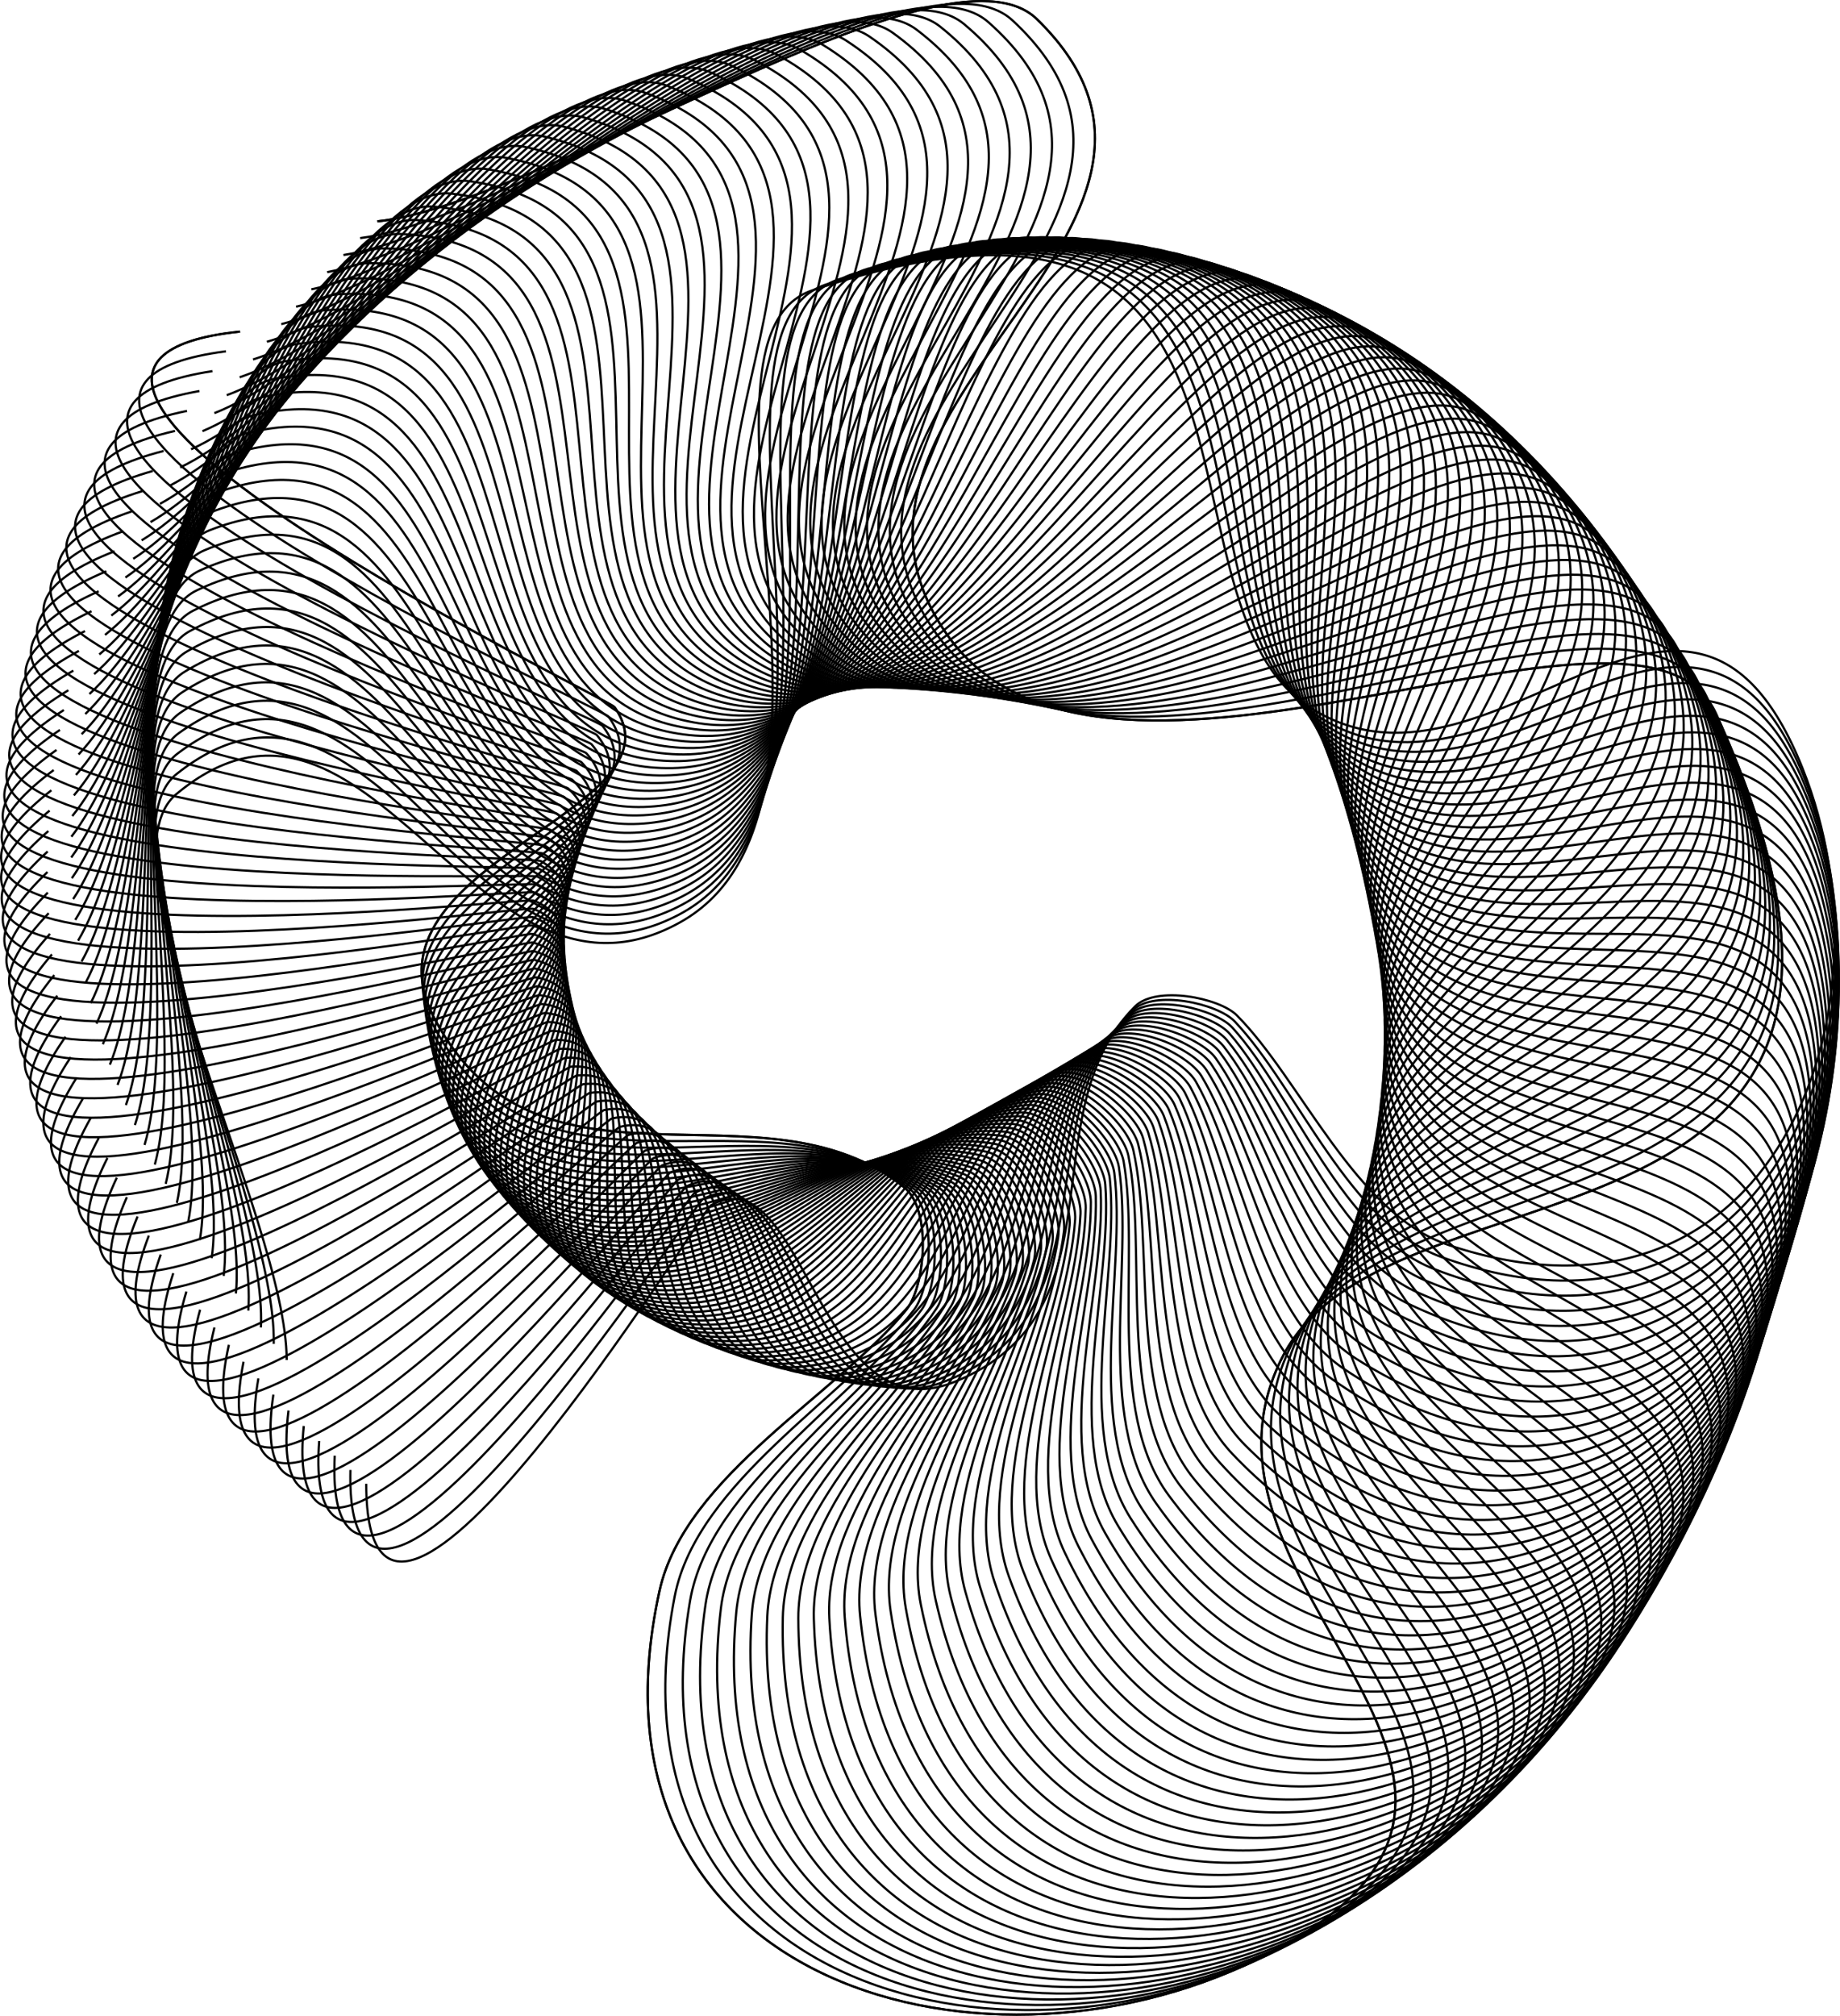 <svg version="1.1" xmlns="http://www.w3.org/2000/svg" xmlns:xlink="http://www.w3.org/1999/xlink" width="416.418" height="456.004" viewBox="258.792,35.006,416.418,456.004"><g fill="none" fill-rule="nonzero" stroke="#000000" stroke-width="0.5" stroke-linecap="butt" stroke-linejoin="miter" stroke-miterlimit="10" stroke-dasharray="" stroke-dashoffset="0" font-family="none" font-weight="none" font-size="none" text-anchor="none" style="mix-blend-mode: normal"><g><path d="M323.675,342.672c0,-31.825 -43.657,-112.453 -25,-128c43.743,-36.452 67.593,54.782 114,29c45.546,-25.303 -2.391,-132.203 30,-143c112.686,-37.562 74.679,69.12 112,94c41.245,27.497 86.11,-50.725 112,14c22.277,55.693 -7.122,132.293 -80,108c-21.168,-7.056 -33.47,-37.47 -48,-52c-3.957,-3.957 -18.229,-6.771 -23,-2c-24.352,24.352 -1.85,69.34 -41,85c-30.731,12.292 -33.959,-51.836 -55,-40c-1.874,1.054 -78,125.601 -78,63"/></g><g><path d="M320.738,339.024c0.78,-31.911 -41.019,-113.826 -21.931,-128.958c44.754,-35.479 66.433,56.586 113.597,31.872c46.289,-24.256 0.842,-132.619 33.585,-142.651c113.911,-34.902 73.187,71.136 109.999,96.998c40.682,28.581 87.586,-48.752 111.959,16.782c20.973,56.389 -10.383,132.475 -82.863,106.331c-21.052,-7.594 -32.642,-38.391 -46.855,-53.317c-3.871,-4.065 -18.112,-7.236 -23.013,-2.569c-25.014,23.821 -3.555,69.482 -43.194,84.225c-31.115,11.572 -32.78,-52.808 -54.168,-41.456c-1.904,1.011 -81.289,124.029 -79.754,61.259"/></g><g><path d="M317.842,335.297c1.564,-31.978 -38.34,-115.139 -18.83,-129.844c45.744,-34.478 65.226,58.367 113.123,34.742c47.008,-23.187 4.095,-132.956 37.172,-142.213c115.074,-32.205 71.642,73.122 107.919,99.956c40.092,29.656 89.017,-46.737 111.85,19.571c19.647,57.056 -13.658,132.579 -85.692,104.588c-20.923,-8.13 -31.789,-39.295 -45.675,-54.609c-3.782,-4.171 -17.984,-7.699 -23.012,-3.14c-25.666,23.272 -5.267,69.583 -45.374,83.394c-31.483,10.841 -31.574,-53.754 -53.299,-42.895c-1.934,0.967 -84.547,122.372 -81.471,59.47"/></g><g><path d="M314.988,331.492c2.352,-32.026 -35.622,-116.389 -15.699,-130.656c46.713,-33.45 63.971,60.123 112.577,37.608c47.704,-22.097 7.364,-133.215 40.757,-141.686c116.174,-29.472 70.043,75.075 105.761,102.871c39.473,30.718 90.403,-44.682 111.673,22.365c18.302,57.691 -16.943,132.602 -88.487,102.77c-20.78,-8.665 -30.912,-40.18 -44.46,-55.876c-3.69,-4.275 -17.844,-8.161 -22.997,-3.712c-26.305,22.706 -6.986,69.641 -47.54,82.507c-31.833,10.099 -30.342,-54.673 -52.391,-44.317c-1.963,0.922 -87.775,120.63 -83.148,57.634"/></g><g><path d="M312.177,327.611c3.143,-32.055 -32.866,-117.577 -12.539,-131.394c47.659,-32.395 62.671,61.853 111.96,40.468c48.374,-20.988 10.648,-133.394 44.339,-141.07c117.21,-26.705 68.393,76.994 103.526,105.74c38.827,31.768 91.742,-42.587 111.426,25.162c16.938,58.295 -20.239,132.545 -91.244,100.879c-20.624,-9.197 -30.011,-41.046 -43.211,-57.116c-3.595,-4.377 -17.692,-8.62 -22.969,-4.286c-26.933,22.123 -8.712,69.658 -49.691,81.565c-32.167,9.346 -29.085,-55.564 -51.447,-45.721c-1.991,0.876 -90.968,118.805 -84.785,55.752"/></g><g><path d="M309.411,323.655c3.937,-32.065 -30.074,-118.7 -9.353,-132.056c48.581,-31.315 61.324,63.556 111.27,43.321c49.019,-19.859 13.946,-133.494 47.916,-140.365c118.181,-23.904 66.691,78.878 101.214,108.563c38.154,32.806 93.033,-40.454 111.111,27.961c15.555,58.868 -23.541,132.407 -93.962,98.916c-20.454,-9.728 -29.086,-41.892 -41.928,-58.329c-3.498,-4.477 -17.529,-9.077 -22.926,-4.86c-27.548,21.523 -10.442,69.633 -51.824,80.567c-32.483,8.583 -27.802,-56.427 -50.465,-47.105c-2.018,0.83 -94.125,116.897 -86.38,53.825"/></g><g><path d="M306.692,319.627c4.733,-32.055 -27.246,-119.757 -6.143,-132.642c49.48,-30.209 59.932,65.23 110.509,46.165c49.638,-18.712 17.255,-133.512 51.485,-139.57c119.086,-21.073 64.938,80.725 98.827,111.336c37.453,33.829 94.276,-38.283 110.726,30.759c14.155,59.408 -26.85,132.188 -96.64,96.88c-20.271,-10.255 -28.138,-42.718 -40.612,-59.514c-3.397,-4.575 -17.354,-9.531 -22.868,-5.435c-28.15,20.906 -12.177,69.565 -53.938,79.515c-32.781,7.81 -26.494,-57.26 -49.447,-48.469c-2.044,0.783 -97.244,114.906 -87.933,51.853"/></g><g><path d="M304.019,315.527c5.532,-32.026 -24.385,-120.748 -2.909,-133.15c50.354,-29.078 58.496,66.875 109.676,48.997c50.231,-17.546 20.573,-133.45 55.044,-138.685c119.924,-18.212 63.135,82.535 96.366,114.059c36.725,34.838 95.468,-36.076 110.271,33.555c12.737,59.915 -30.161,131.887 -99.275,94.774c-20.074,-10.78 -27.167,-43.523 -39.263,-60.67c-3.294,-4.67 -17.167,-9.982 -22.797,-6.01c-28.738,20.272 -13.914,69.455 -56.032,78.408c-33.061,7.028 -25.162,-58.064 -48.393,-49.811c-2.069,0.735 -100.322,112.833 -89.441,49.839"/></g><g><path d="M301.396,311.359c6.332,-31.976 -21.492,-121.672 0.346,-133.581c51.202,-27.923 57.015,68.489 108.772,51.817c50.796,-16.362 23.899,-133.306 58.592,-137.71c120.694,-15.322 61.283,84.305 93.831,116.728c35.97,35.832 96.61,-33.834 109.746,36.348c11.303,60.389 -33.475,131.504 -101.866,92.597c-19.864,-11.301 -26.174,-44.306 -37.883,-61.796c-3.189,-4.764 -16.969,-10.43 -22.711,-6.585c-29.312,19.623 -15.654,69.301 -58.105,77.247c-33.322,6.237 -23.807,-58.838 -47.303,-51.132c-2.092,0.686 -103.358,110.679 -90.904,47.781"/></g><g><path d="M298.821,307.123c7.132,-31.908 -18.568,-122.527 3.621,-133.933c52.025,-26.743 55.491,70.071 107.796,54.623c51.334,-15.162 27.23,-133.081 62.124,-136.647c121.395,-12.406 59.382,86.034 91.224,119.343c35.189,36.811 97.7,-31.558 109.152,39.136c9.854,60.829 -36.788,131.039 -104.41,90.351c-19.641,-11.818 -25.159,-45.067 -36.471,-62.891c-3.081,-4.855 -16.759,-10.874 -22.611,-7.16c-29.872,18.958 -17.395,69.105 -60.155,76.031c-33.565,5.437 -22.43,-59.58 -46.178,-52.429c-2.115,0.637 -106.349,108.445 -92.32,45.683"/></g><g><path d="M296.298,302.823c7.933,-31.819 -15.616,-123.313 6.913,-134.206c52.821,-25.541 53.923,71.62 106.748,57.412c51.845,-13.945 30.565,-132.773 65.641,-135.493c122.027,-9.464 57.434,87.722 88.546,121.9c34.382,37.772 98.738,-29.249 108.488,41.916c8.39,61.235 -40.098,130.491 -106.906,88.036c-19.404,-12.331 -24.123,-45.806 -35.028,-63.955c-2.97,-4.943 -16.538,-11.314 -22.497,-7.733c-30.418,18.277 -19.135,68.865 -62.18,74.763c-33.789,4.629 -21.03,-60.291 -45.018,-53.702c-2.136,0.587 -109.294,106.132 -93.689,43.544"/></g><g><path d="M293.83,298.45c8.735,-31.711 -12.636,-124.029 10.22,-134.399c53.589,-24.315 52.314,73.135 105.63,60.183c52.326,-12.712 33.901,-132.382 69.138,-134.251c122.589,-6.5 55.44,89.366 85.797,124.399c33.55,38.717 99.721,-26.909 107.754,44.688c6.912,61.606 -43.404,129.861 -109.352,85.654c-19.155,-12.84 -23.065,-46.52 -33.555,-64.986c-2.857,-5.029 -16.305,-11.749 -22.368,-8.305c-30.948,17.581 -20.874,68.582 -64.181,73.441c-33.993,3.814 -19.61,-60.969 -43.823,-54.951c-2.156,0.536 -112.19,103.74 -95.009,41.365"/></g><g><path d="M291.504,294.01c9.535,-31.582 -9.631,-124.673 13.541,-134.512c54.33,-23.068 50.663,74.615 104.44,62.934c52.779,-11.464 37.237,-131.909 72.615,-132.919c123.079,-3.513 53.4,90.966 82.981,126.838c32.691,39.644 100.65,-24.538 106.949,47.449c5.421,61.942 -46.704,129.148 -111.747,83.206c-18.892,-13.344 -21.988,-47.211 -32.053,-65.984c-2.742,-5.113 -16.061,-12.181 -22.225,-8.876c-31.462,16.87 -22.611,68.256 -66.154,72.066c-34.179,2.991 -18.168,-61.614 -42.595,-56.173c-2.175,0.484 -115.035,101.271 -96.279,39.149"/></g><g><path d="M289.322,289.522c10.335,-31.434 -6.602,-125.246 16.874,-134.543c55.042,-21.799 48.971,76.058 103.18,65.663c53.203,-10.201 40.57,-131.353 76.068,-131.498c123.497,-0.506 51.315,92.52 80.097,129.214c31.808,40.552 101.523,-22.137 106.076,50.198c3.917,62.242 -49.995,128.352 -114.087,80.692c-18.616,-13.843 -20.89,-47.878 -30.523,-66.948c-2.624,-5.194 -15.806,-12.607 -22.068,-9.444c-31.96,16.144 -24.345,67.886 -68.098,70.64c-34.344,2.162 -16.708,-62.226 -41.334,-57.368c-2.193,0.432 -117.828,98.726 -97.499,36.895"/></g><g><path d="M287.286,284.999c11.133,-31.265 -3.55,-125.746 20.217,-134.493c55.725,-20.509 47.24,77.463 101.849,68.369c53.596,-8.925 43.898,-130.713 79.496,-129.989c123.843,2.519 49.186,94.028 77.146,131.526c30.9,41.441 102.339,-19.709 105.132,52.933c2.403,62.506 -53.275,127.473 -116.373,78.114c-18.327,-14.337 -19.773,-48.519 -28.965,-67.876c-2.503,-5.272 -15.54,-13.029 -21.896,-10.011c-32.442,15.405 -26.074,67.473 -70.013,69.162c-34.49,1.326 -15.228,-62.803 -40.04,-58.536c-2.209,0.38 -120.565,96.105 -98.666,34.606"/></g><g><path d="M285.396,280.441c11.929,-31.077 -0.478,-126.173 23.567,-134.361c56.378,-19.199 45.469,78.83 100.449,71.05c53.96,-7.636 47.22,-129.991 82.896,-128.392c124.116,5.56 47.015,95.487 74.132,133.771c29.968,42.31 103.099,-17.255 104.119,55.653c0.878,62.734 -56.543,126.512 -118.601,75.473c-18.025,-14.824 -18.638,-49.134 -27.38,-68.769c-2.381,-5.348 -15.262,-13.445 -21.709,-10.574c-32.907,14.651 -27.798,67.016 -71.897,67.633c-34.616,0.484 -13.73,-63.346 -38.713,-59.675c-2.225,0.327 -123.246,93.41 -99.781,32.281"/></g><g><path d="M283.654,275.852c12.723,-30.869 2.612,-126.525 26.923,-134.146c57,-17.869 43.66,80.157 98.979,73.703c54.293,-6.334 50.533,-129.184 86.267,-126.708c124.315,8.617 44.802,96.897 71.054,135.949c29.012,43.159 103.8,-14.775 103.036,58.354c-0.657,62.925 -59.796,125.468 -120.771,72.771c-17.71,-15.306 -17.484,-49.724 -25.768,-69.626c-2.256,-5.421 -14.974,-13.855 -21.509,-11.135c-33.355,13.884 -29.515,66.516 -73.749,66.054c-34.721,-0.363 -12.215,-63.853 -37.355,-60.785c-2.239,0.273 -125.868,90.642 -100.841,29.923"/></g><g><path d="M282.064,271.232c13.514,-30.64 5.72,-126.803 30.283,-133.849c57.592,-16.52 41.814,81.443 97.44,76.328c54.594,-5.021 53.835,-128.295 89.605,-124.936c124.44,11.686 42.548,98.256 67.914,138.058c28.033,43.986 104.442,-12.271 101.884,61.037c-2.201,63.078 -63.032,124.342 -122.881,70.008c-17.383,-15.781 -16.313,-50.286 -24.132,-70.446c-2.13,-5.491 -14.675,-14.259 -21.294,-11.692c-33.786,13.105 -31.225,65.972 -75.566,64.425c-34.806,-1.215 -10.683,-64.325 -35.967,-61.865c-2.251,0.219 -128.429,87.802 -101.847,27.533"/></g><g><path d="M280.626,266.584c14.301,-30.392 8.843,-127.005 33.645,-133.468c58.153,-15.154 39.931,82.688 95.833,78.922c54.865,-3.697 57.125,-127.322 92.908,-123.077c124.489,14.767 40.255,99.564 64.714,140.095c27.031,44.792 105.025,-9.745 100.664,63.698c-3.753,63.195 -66.249,123.133 -124.928,67.186c-17.043,-16.25 -15.124,-50.822 -22.471,-71.227c-2.001,-5.558 -14.365,-14.657 -21.065,-12.245c-34.198,12.312 -32.926,65.385 -77.349,62.747c-34.87,-2.071 -9.136,-64.761 -34.548,-62.913c-2.263,0.164 -130.927,84.892 -102.797,25.111"/></g><g><path d="M279.345,261.909c15.085,-30.123 11.979,-127.131 37.007,-133.004c58.681,-13.77 38.012,83.89 94.158,81.483c55.104,-2.362 60.399,-126.266 96.175,-121.133c124.463,17.858 37.924,100.82 61.456,142.059c26.006,45.575 105.548,-7.197 99.375,66.337c-5.312,63.274 -69.446,121.842 -126.912,64.306c-16.691,-16.712 -13.92,-51.33 -20.786,-71.97c-1.87,-5.622 -14.045,-15.049 -20.822,-12.795c-34.592,11.507 -34.617,64.755 -79.096,61.021c-34.914,-2.931 -7.573,-65.159 -33.099,-63.93c-2.273,0.109 -133.361,81.913 -103.69,22.66"/></g><g><path d="M278.222,257.218c15.864,-29.835 15.127,-127.181 40.366,-132.457c59.177,-12.369 36.059,85.048 92.415,84.011c55.31,-1.018 63.656,-125.127 99.403,-119.103c124.362,20.956 35.556,102.021 58.141,143.949c24.96,46.336 106.009,-4.63 98.017,68.952c-6.877,63.314 -72.619,120.469 -128.83,61.369c-16.327,-17.166 -12.7,-51.81 -19.078,-72.674c-1.737,-5.683 -13.714,-15.434 -20.565,-13.339c-34.967,10.691 -36.298,64.081 -80.805,59.248c-34.936,-3.794 -5.997,-65.521 -31.622,-64.914c-2.282,0.054 -135.729,78.866 -104.525,20.18"/></g><g><path d="M277.259,252.518c16.638,-29.527 18.284,-127.154 43.721,-131.825c59.64,-10.952 34.072,86.161 90.606,86.502c55.485,0.334 66.894,-123.905 102.59,-116.989c124.184,24.06 33.152,103.168 54.77,145.762c23.891,47.072 106.409,-2.045 96.592,71.54c-8.447,63.317 -75.767,119.015 -130.682,58.378c-15.95,-17.612 -11.464,-52.261 -17.349,-73.338c-1.603,-5.741 -13.373,-15.812 -20.293,-13.879c-35.324,9.863 -37.966,63.365 -82.475,57.427c-34.937,-4.661 -4.407,-65.845 -30.117,-65.864c-2.289,-0.002 -138.028,75.753 -105.302,17.673"/></g><g><path d="M276.459,247.813c17.406,-29.199 21.45,-127.049 47.069,-131.11c60.069,-9.52 32.053,87.229 88.731,88.956c55.626,1.695 70.111,-122.6 105.734,-114.791c123.93,27.169 30.713,104.259 51.346,147.498c22.802,47.785 106.746,0.557 95.1,74.1c-10.021,63.281 -78.888,117.48 -132.466,55.333c-15.562,-18.051 -10.214,-52.683 -15.599,-73.961c-1.466,-5.795 -13.022,-16.182 -20.008,-14.414c-35.661,9.024 -39.621,62.606 -84.105,55.561c-34.918,-5.53 -2.806,-66.131 -28.584,-66.78c-2.295,-0.058 -140.257,72.575 -106.019,15.141"/></g><g><path d="M275.823,243.105c18.169,-28.851 24.621,-126.867 50.409,-130.31c60.465,-8.074 30.002,88.25 86.791,91.371c55.735,3.063 73.305,-121.213 108.833,-112.51c123.599,30.279 28.241,105.294 47.87,149.155c21.693,48.473 107.021,3.174 93.541,76.631c-11.599,63.206 -81.98,115.864 -134.179,52.236c-15.161,-18.481 -8.951,-53.075 -13.828,-74.543c-1.328,-5.847 -12.66,-16.545 -19.709,-14.943c-35.978,8.174 -41.263,61.804 -85.694,53.65c-34.876,-6.4 -1.193,-66.378 -27.025,-67.661c-2.3,-0.114 -142.414,69.334 -106.676,12.584"/></g><g><path d="M275.352,238.397c18.925,-28.484 27.796,-126.606 53.739,-129.427c60.826,-6.614 27.92,89.224 84.786,93.744c55.81,4.437 76.473,-119.744 111.884,-110.147c123.191,33.39 25.737,106.27 44.344,150.73c20.564,49.135 107.232,5.806 91.916,79.13c-13.179,63.093 -85.041,114.168 -135.822,49.089c-14.749,-18.902 -7.675,-53.438 -12.039,-75.083c-1.189,-5.895 -12.289,-16.9 -19.396,-15.467c-36.276,7.314 -42.889,60.96 -87.24,51.695c-34.814,-7.272 0.431,-66.587 -25.44,-68.506c-2.304,-0.171 -144.498,66.032 -107.273,10.003"/></g><g><path d="M275.048,233.691c19.674,-28.097 30.974,-126.267 57.056,-128.46c61.152,-5.141 25.809,90.149 82.718,96.075c55.852,5.817 79.614,-118.194 114.885,-107.702c122.705,36.499 23.203,107.188 40.771,152.224c19.415,49.772 107.379,8.449 90.225,81.596c-14.761,62.94 -88.068,112.392 -137.392,45.894c-14.326,-19.315 -6.386,-53.77 -10.232,-75.581c-1.047,-5.94 -11.908,-17.247 -19.069,-15.984c-36.553,6.445 -44.498,60.073 -88.742,49.697c-34.73,-8.145 2.063,-66.756 -23.83,-69.314c-2.306,-0.228 -146.506,62.669 -107.808,7.402"/></g><g><path d="M274.913,228.989c20.415,-27.691 34.152,-125.849 60.358,-127.408c61.443,-3.656 23.67,91.025 80.587,98.362c55.861,7.201 82.726,-116.562 117.835,-105.178c122.142,39.604 20.639,108.046 37.15,153.634c18.248,50.382 107.462,11.103 88.469,84.027c-16.343,62.748 -91.06,110.537 -138.887,42.651c-13.891,-19.718 -5.085,-54.072 -8.407,-76.036c-0.905,-5.982 -11.518,-17.585 -18.729,-16.494c-36.81,5.567 -46.091,59.145 -90.2,47.657c-34.624,-9.018 3.705,-66.886 -22.195,-70.085c-2.306,-0.285 -148.438,59.248 -108.28,4.78"/></g><g><path d="M274.948,224.294c21.149,-27.265 37.328,-125.352 63.643,-126.273c61.699,-2.161 21.503,91.85 78.394,100.602c55.835,8.589 85.806,-114.849 120.73,-102.574c121.502,42.704 18.047,108.843 33.486,154.96c17.063,50.965 107.481,13.767 86.649,86.422c-17.925,62.517 -94.015,108.604 -140.307,39.362c-13.446,-20.112 -3.774,-54.343 -6.566,-76.447c-0.761,-6.02 -11.118,-17.915 -18.375,-16.998c-37.046,4.68 -47.664,58.175 -91.611,45.575c-34.496,-9.891 5.354,-66.975 -20.538,-70.818c-2.305,-0.342 -150.29,55.77 -108.69,2.139"/></g><g><path d="M275.155,219.612c21.874,-26.821 40.501,-124.776 66.909,-125.055c61.918,-0.654 19.31,92.625 76.141,102.795c55.775,9.981 88.852,-113.057 123.57,-99.893c120.783,45.797 15.428,109.579 29.779,156.199c15.86,51.521 107.433,16.438 84.765,88.779c-19.505,62.247 -96.93,106.594 -141.651,36.03c-12.989,-20.495 -2.453,-54.582 -4.711,-76.814c-0.615,-6.055 -10.709,-18.235 -18.009,-17.494c-37.26,3.785 -49.219,57.164 -92.975,43.453c-34.347,-10.763 7.01,-67.025 -18.858,-71.513c-2.303,-0.4 -152.063,52.238 -109.036,-0.518"/></g><g><path d="M275.51,214.949c22.591,-26.357 43.668,-124.12 70.154,-123.753c62.102,0.861 17.093,93.349 73.827,104.938c55.681,11.374 91.862,-111.185 126.352,-97.135c119.987,48.88 12.784,110.253 26.032,157.35c14.64,52.049 107.321,19.115 82.818,91.096c-21.083,61.937 -99.804,104.506 -142.916,32.657c-12.522,-20.869 -1.122,-54.79 -2.841,-77.137c-0.468,-6.087 -10.291,-18.547 -17.628,-17.983c-37.454,2.882 -50.752,56.113 -94.291,41.292c-34.176,-11.634 8.671,-67.034 -17.156,-72.168c-2.3,-0.457 -153.754,48.653 -109.318,-3.192"/></g><g><path d="M275.981,210.307c23.298,-25.875 46.827,-123.385 73.376,-122.368c62.248,2.385 14.851,94.02 71.455,107.031c55.553,12.77 94.835,-109.234 129.073,-94.301c119.113,51.953 10.117,110.864 22.246,158.413c13.404,52.548 107.142,21.796 80.81,93.372c-22.658,61.587 -102.635,102.343 -144.103,29.242c-12.044,-21.232 0.218,-54.965 -0.959,-77.415c-0.32,-6.115 -9.864,-18.849 -17.235,-18.463c-37.625,1.972 -52.265,55.02 -95.558,39.093c-33.983,-12.502 10.337,-67.003 -15.434,-72.783c-2.295,-0.515 -155.361,45.016 -109.535,-5.879"/></g><g><path d="M276.568,205.689c23.995,-25.374 49.977,-122.571 76.573,-120.9c62.358,3.917 12.588,94.638 69.025,109.071c55.39,14.166 97.768,-107.205 131.733,-91.392c118.162,55.012 7.428,111.412 18.424,159.386c12.153,53.019 106.897,24.481 78.74,95.604c-24.228,61.199 -105.42,100.104 -145.208,25.79c-11.557,-21.585 1.566,-55.108 0.936,-77.648c-0.171,-6.139 -9.429,-19.142 -16.829,-18.935c-37.775,1.055 -53.754,53.888 -96.774,36.857c-33.769,-13.369 12.007,-66.93 -13.692,-73.358c-2.288,-0.572 -156.884,41.331 -109.686,-8.579"/></g><g><path d="M277.272,201.098c24.681,-24.854 53.116,-121.677 79.743,-119.35c62.43,5.456 10.302,95.202 66.539,111.057c55.193,15.561 100.659,-105.099 134.328,-88.411c117.133,58.056 4.717,111.895 14.568,160.268c10.886,53.46 106.586,27.167 76.61,97.792c-25.794,60.77 -108.158,97.791 -146.233,22.301c-11.059,-21.926 2.92,-55.219 2.841,-77.835c-0.021,-6.16 -8.985,-19.425 -16.411,-19.399c-37.903,0.132 -55.22,52.716 -97.938,34.585c-33.532,-14.233 13.68,-66.817 -11.932,-73.892c-2.28,-0.63 -158.321,37.598 -109.772,-11.291"/></g><g><path d="M278.093,196.536c25.357,-24.316 56.241,-120.704 82.883,-117.718c62.465,7 7.997,95.711 63.997,112.988c54.96,16.956 103.506,-102.916 136.857,-85.358c116.026,61.083 1.988,112.312 10.68,161.058c9.605,53.871 106.208,29.852 74.42,99.933c-27.352,60.302 -110.846,95.405 -147.174,18.778c-10.551,-22.256 4.281,-55.296 4.756,-77.975c0.129,-6.177 -8.533,-19.697 -15.98,-19.853c-38.009,-0.796 -56.661,51.506 -99.05,32.278c-33.274,-15.093 15.354,-66.662 -10.153,-74.384c-2.271,-0.688 -159.669,33.82 -109.792,-14.011"/></g><g><path d="M279.033,192.006c26.021,-23.761 59.351,-119.652 85.992,-116.005c62.462,8.55 5.673,96.166 61.401,114.861c54.693,18.348 106.308,-100.657 139.319,-82.235c114.843,64.092 -0.759,112.664 6.762,161.755c8.311,54.252 105.764,32.535 72.172,102.027c-28.904,59.795 -113.484,92.946 -148.032,15.222c-10.035,-22.575 5.648,-55.341 6.68,-78.069c0.281,-6.19 -8.074,-19.96 -15.536,-20.299c-38.092,-1.73 -58.076,50.256 -100.109,29.938c-32.994,-15.949 17.029,-66.466 -8.358,-74.833c-2.26,-0.745 -160.929,29.998 -109.745,-16.739"/></g><g><path d="M280.091,187.511c26.674,-23.187 62.443,-118.521 89.066,-114.211c62.422,10.104 3.332,96.564 58.752,116.676c54.391,19.738 109.062,-98.324 141.71,-79.043c113.582,67.079 -3.522,112.95 2.816,162.357c7.004,54.602 105.252,35.215 69.867,104.071c-30.447,59.248 -116.068,90.416 -148.804,11.636c-9.508,-22.882 7.019,-55.352 8.611,-78.116c0.434,-6.2 -7.606,-20.212 -15.081,-20.734c-38.152,-2.668 -59.464,48.969 -101.113,27.566c-32.692,-16.801 18.704,-66.228 -6.546,-75.24c-2.248,-0.802 -162.099,26.136 -109.631,-19.474"/></g><g><path d="M281.268,183.054c27.314,-22.596 65.516,-117.31 92.106,-112.337c62.343,11.661 0.975,96.907 56.051,118.431c54.055,21.124 111.766,-95.917 144.03,-75.783c112.245,70.044 -6.299,113.169 -1.155,162.865c5.685,54.921 104.673,37.889 67.505,106.064c-31.982,58.662 -118.597,87.816 -149.491,8.021c-8.973,-23.177 8.395,-55.329 10.549,-78.116c0.587,-6.206 -7.132,-20.453 -14.614,-21.16c-38.19,-3.61 -60.825,47.644 -102.061,25.162c-32.369,-17.647 20.377,-65.949 -4.72,-75.604c-2.235,-0.86 -163.177,22.234 -109.45,-22.213"/></g><g><path d="M282.565,178.636c27.942,-21.988 68.568,-116.022 95.107,-110.383c62.225,13.22 -1.397,97.192 53.301,120.124c53.683,22.506 114.418,-93.437 146.276,-72.459c110.832,72.983 -9.089,113.32 -5.149,163.276c4.355,55.209 104.027,40.557 65.088,108.005c-33.505,58.036 -121.069,85.147 -150.092,4.379c-8.43,-23.459 9.773,-55.273 12.491,-78.069c0.74,-6.209 -6.65,-20.683 -14.135,-21.575c-38.205,-4.556 -62.157,46.282 -102.954,22.729c-32.024,-18.488 22.048,-65.627 -2.88,-75.924c-2.22,-0.917 -164.163,18.295 -109.201,-24.955"/></g><g><path d="M283.981,174.262c28.556,-21.363 71.596,-114.655 98.069,-108.351c62.069,14.781 -3.783,97.421 50.501,121.755c53.276,23.882 117.017,-90.886 148.447,-69.07c109.343,75.896 -11.891,113.403 -9.164,163.591c3.013,55.464 103.314,43.215 62.617,109.891c-35.018,57.372 -123.483,82.41 -150.604,0.713c-7.878,-23.729 11.154,-55.183 14.438,-77.973c0.894,-6.207 -6.161,-20.901 -13.644,-21.98c-38.196,-5.504 -63.459,44.884 -103.789,20.268c-31.657,-19.323 23.716,-65.264 -1.028,-76.199c-2.203,-0.974 -165.055,14.322 -108.885,-27.699"/></g><g><path d="M285.517,169.933c29.157,-20.72 74.599,-113.21 100.989,-106.24c61.875,16.342 -6.18,97.591 47.654,123.321c52.835,25.252 119.56,-88.263 150.54,-65.618c107.778,78.781 -14.702,113.418 -13.198,163.808c1.662,55.688 102.534,45.864 60.094,111.723c-36.519,56.669 -125.836,79.607 -151.029,-2.976c-7.317,-23.986 12.536,-55.058 16.388,-77.83c1.049,-6.202 -5.665,-21.109 -13.142,-22.373c-38.165,-6.455 -64.73,43.45 -104.566,17.779c-31.269,-20.151 25.38,-64.859 0.837,-76.43c-2.185,-1.03 -165.851,10.316 -108.5,-30.442"/></g><g><path d="M287.174,165.653c29.743,-20.062 77.575,-111.688 103.865,-104.052c61.641,17.902 -8.589,97.703 44.76,124.822c52.359,26.615 122.046,-85.572 152.555,-62.107c106.139,81.635 -17.521,113.364 -17.248,163.927c0.302,55.879 101.687,48.5 57.518,113.497c-38.006,55.927 -128.126,76.738 -151.363,-6.685c-6.749,-24.23 13.92,-54.9 18.34,-77.639c1.204,-6.193 -5.163,-21.305 -12.629,-22.756c-38.109,-7.408 -65.97,41.981 -105.284,15.265c-30.86,-20.971 27.038,-64.413 2.712,-76.616c-2.166,-1.087 -166.552,6.279 -108.047,-33.183"/></g><g><path d="M288.951,161.423c30.315,-19.387 80.522,-110.088 106.696,-101.788c61.369,19.461 -11.006,97.757 41.822,126.256c51.848,27.97 124.472,-82.812 154.489,-58.536c104.425,84.456 -20.346,113.241 -21.311,163.947c-1.066,56.038 100.774,51.123 54.892,115.213c-39.479,55.147 -130.353,73.805 -151.608,-10.412c-6.174,-24.461 15.303,-54.707 20.292,-77.399c1.359,-6.18 -4.655,-21.489 -12.106,-23.127c-38.031,-8.362 -67.177,40.478 -105.942,12.726c-30.429,-21.784 28.689,-63.924 4.597,-76.757c-2.145,-1.143 -167.156,2.215 -107.526,-35.92"/></g><g><path d="M290.847,157.247c30.872,-18.697 83.437,-108.412 109.478,-99.448c61.058,21.017 -13.431,97.751 38.841,127.622c51.303,29.316 126.838,-79.986 156.34,-54.908c102.637,87.243 -23.176,113.048 -25.386,163.868c-2.442,56.163 99.793,53.731 52.217,116.869c-40.937,54.328 -132.513,70.81 -151.763,-14.156c-5.591,-24.679 16.684,-54.48 22.243,-77.111c1.514,-6.164 -4.141,-21.661 -11.572,-23.486c-37.929,-9.316 -68.35,38.941 -106.54,10.164c-29.978,-22.589 30.333,-63.394 6.49,-76.851c-2.123,-1.198 -167.661,-1.875 -106.936,-38.652"/></g><g><path d="M292.857,153.118c31.414,-17.991 86.319,-106.66 112.211,-97.034c60.708,22.57 -15.863,97.686 35.819,128.918c50.723,30.653 129.14,-77.093 158.108,-51.225c100.777,89.994 -26.009,112.786 -29.471,163.688c-3.825,56.255 98.746,56.321 49.494,118.465c-42.379,53.472 -134.607,67.754 -151.826,-17.913c-5.001,-24.882 18.065,-54.218 24.193,-76.774c1.669,-6.143 -3.622,-21.821 -11.028,-23.833c-37.803,-10.271 -69.489,37.371 -107.077,7.581c-29.505,-23.384 31.968,-62.821 8.391,-76.9c-2.099,-1.254 -168.068,-5.989 -106.277,-41.377"/></g><g><path d="M294.981,148.991c31.939,-17.269 89.166,-104.833 114.892,-94.546c60.319,24.119 -18.3,97.561 32.756,130.144c50.109,31.979 131.378,-74.137 159.79,-47.489c98.843,92.707 -28.843,112.453 -33.561,163.408c-5.214,56.313 97.632,58.893 46.725,119.997c-43.804,52.578 -136.63,64.639 -151.797,-21.682c-4.405,-25.072 19.442,-53.922 26.14,-76.388c1.824,-6.119 -3.097,-21.968 -10.473,-24.168c-37.653,-11.225 -70.592,35.769 -107.552,4.977c-29.012,-24.17 33.594,-62.208 10.298,-76.902c-2.074,-1.308 -168.375,-10.124 -105.551,-44.093"/></g><g><path d="M297.219,144.869c32.449,-16.533 91.975,-102.931 117.519,-91.986c59.89,25.662 -20.74,97.376 29.656,131.298c49.46,33.293 133.55,-71.118 161.386,-43.702c96.839,95.379 -31.677,112.05 -37.656,163.027c-6.608,56.337 96.453,61.445 43.91,121.466c-45.211,51.646 -138.583,61.465 -151.675,-25.46c-3.803,-25.248 20.816,-53.591 28.082,-75.954c1.979,-6.091 -2.567,-22.104 -9.909,-24.489c-37.48,-12.178 -71.659,34.136 -107.964,2.355c-28.498,-24.947 35.209,-61.552 12.211,-76.857c-2.048,-1.363 -168.582,-14.277 -104.755,-46.799"/></g><g><path d="M299.571,140.754c32.941,-15.783 94.746,-100.955 120.091,-89.355c59.423,27.199 -23.182,97.131 26.518,132.379c48.778,34.595 135.653,-68.037 162.892,-39.865c94.763,98.01 -34.508,111.576 -41.753,162.544c-8.007,56.327 95.207,63.974 41.052,122.871c-46.598,50.678 -140.464,58.235 -151.461,-29.246c-3.194,-25.409 22.185,-53.225 30.019,-75.471c2.134,-6.059 -2.032,-22.226 -9.336,-24.798c-37.283,-13.129 -72.689,32.472 -108.314,-0.284c-27.963,-25.712 36.813,-60.856 14.127,-76.766c-2.02,-1.417 -168.687,-18.447 -103.891,-49.492"/></g><g><path d="M302.036,136.647c33.417,-15.018 97.476,-98.906 122.605,-86.653c58.917,28.729 -25.625,96.825 23.346,133.387c48.062,35.884 137.687,-64.897 164.309,-35.981c92.617,100.597 -37.336,111.032 -45.849,161.96c-9.409,56.283 93.897,66.48 38.152,124.208c-47.966,49.673 -142.27,54.95 -151.153,-33.037c-2.58,-25.556 23.55,-52.826 31.95,-74.939c2.288,-6.023 -1.493,-22.336 -8.754,-25.094c-37.062,-14.078 -73.681,30.778 -108.599,-2.939c-27.409,-26.467 38.404,-60.118 16.046,-76.627c-1.991,-1.47 -168.691,-22.631 -102.959,-52.172"/></g><g><path d="M304.615,132.552c33.875,-14.24 100.163,-96.784 125.059,-83.883c58.372,30.25 -28.067,96.458 20.14,134.319c47.312,37.158 139.649,-61.698 165.635,-32.051c90.402,103.138 -40.157,110.417 -49.942,161.274c-10.813,56.205 92.521,68.961 35.211,125.479c-49.313,48.631 -144.001,51.612 -150.752,-36.83c-1.961,-25.688 24.908,-52.391 33.873,-74.359c2.442,-5.983 -0.949,-22.433 -8.162,-25.376c-36.817,-15.025 -74.635,29.056 -108.82,-5.609c-26.834,-27.21 39.98,-59.339 17.967,-76.44c-1.96,-1.523 -168.592,-26.826 -101.958,-54.836"/></g><g><path d="M307.306,128.47c34.316,-13.448 102.805,-94.591 127.453,-81.044c57.789,31.762 -30.507,96.031 16.903,135.175c46.53,38.418 141.538,-58.442 166.867,-28.079c88.118,105.632 -42.972,109.731 -54.029,160.486c-12.22,56.091 91.081,71.414 32.232,126.68c-50.638,47.554 -145.655,48.223 -150.257,-40.624c-1.337,-25.806 26.259,-51.922 35.786,-73.73c2.595,-5.939 -0.402,-22.517 -7.562,-25.645c-36.548,-15.967 -75.548,27.305 -108.977,-8.291c-26.24,-27.941 41.543,-58.52 19.889,-76.207c-1.928,-1.575 -168.39,-31.03 -100.89,-57.482"/></g><g><path d="M310.11,124.404c34.738,-12.644 105.401,-92.327 129.783,-78.14c57.166,33.264 -32.942,95.543 13.636,135.955c45.714,39.662 143.353,-55.132 168.006,-24.066c85.768,108.077 -45.777,108.974 -58.108,159.595c-13.627,55.943 89.577,73.839 29.214,127.812c-51.94,46.442 -147.23,44.783 -149.667,-44.415c-0.708,-25.908 27.602,-51.419 37.69,-73.052c2.747,-5.892 0.148,-22.587 -6.954,-25.9c-36.255,-16.906 -76.421,25.528 -109.068,-10.983c-25.626,-28.66 43.089,-57.66 21.81,-75.925c-1.895,-1.626 -168.084,-35.24 -99.754,-60.11"/></g><g><path d="M313.026,120.356c35.142,-11.827 107.948,-89.994 132.048,-75.171c56.506,34.755 -35.373,94.994 10.341,136.656c44.865,40.889 145.091,-51.767 169.05,-20.014c83.351,110.47 -48.571,108.147 -62.175,158.602c-15.035,55.761 88.01,76.234 26.161,128.873c-53.218,45.294 -148.725,41.297 -148.983,-48.203c-0.075,-25.995 28.937,-50.881 39.582,-72.325c2.899,-5.84 0.702,-22.645 -6.339,-26.14c-35.939,-17.84 -77.253,23.724 -109.093,-13.686c-24.993,-29.365 44.618,-56.76 23.73,-75.596c-1.86,-1.677 -167.674,-39.454 -98.55,-62.717"/></g><g><path d="M316.054,116.328c35.527,-10.997 110.445,-87.592 134.247,-72.138c55.807,36.233 -37.796,94.383 7.02,137.278c43.984,42.099 146.751,-48.352 169.997,-15.925c80.869,112.811 -51.352,107.248 -66.23,157.507c-16.442,55.543 86.379,78.596 23.074,129.863c-54.472,44.113 -150.138,37.763 -148.204,-51.984c0.562,-26.067 30.262,-50.31 41.461,-71.551c3.05,-5.785 1.259,-22.689 -5.715,-26.366c-35.599,-18.769 -78.043,21.895 -109.053,-16.396c-24.341,-30.057 46.13,-55.82 25.646,-75.218c-1.824,-1.727 -167.16,-43.669 -97.279,-65.301"/></g><g><path d="M319.192,112.322c35.892,-10.156 112.89,-85.122 136.377,-69.043c55.069,37.699 -40.211,93.712 3.675,137.821c43.072,43.291 148.332,-44.886 170.846,-11.802c78.323,115.098 -54.119,106.28 -70.269,156.309c-17.848,55.29 84.686,80.925 19.954,130.779c-55.7,42.897 -151.469,34.186 -147.33,-55.756c1.202,-26.124 31.576,-49.704 43.326,-70.728c3.2,-5.726 1.819,-22.719 -5.084,-26.577c-35.235,-19.692 -78.791,20.042 -108.945,-19.113c-23.67,-30.735 47.622,-54.84 27.559,-74.793c-1.786,-1.777 -166.542,-47.884 -95.942,-67.861"/></g><g><path d="M322.44,108.34c36.238,-9.304 115.281,-82.585 138.437,-65.887c54.294,39.15 -42.616,92.98 0.308,138.283c42.127,44.463 149.833,-41.372 171.596,-7.647c75.714,117.328 -56.87,105.24 -74.289,155.009c-19.251,55.002 82.932,83.219 16.803,131.621c-56.902,41.648 -152.716,30.567 -146.362,-59.517c1.846,-26.165 32.88,-49.064 45.176,-69.857c3.349,-5.663 2.38,-22.736 -4.447,-26.773c-34.848,-20.609 -79.495,18.165 -108.771,-21.834c-22.981,-31.398 49.095,-53.821 29.466,-74.319c-1.748,-1.825 -165.818,-52.094 -94.538,-70.396"/></g><g><path d="M325.797,104.385c36.564,-8.441 117.616,-79.983 140.426,-62.673c53.481,40.586 -45.01,92.186 -3.08,138.664c41.151,45.616 151.251,-37.812 172.247,-3.463c73.043,119.5 -59.602,104.131 -78.288,153.607c-20.65,54.679 81.117,85.476 13.623,132.388c-58.076,40.366 -153.878,26.907 -145.298,-63.265c2.492,-26.191 34.171,-48.391 47.01,-68.939c3.497,-5.596 2.944,-22.739 -3.803,-26.955c-34.437,-21.518 -80.154,16.266 -108.53,-24.559c-22.273,-32.046 50.546,-52.763 31.367,-73.798c-1.708,-1.873 -164.989,-56.298 -93.068,-72.903"/></g><g><path d="M329.263,100.459c36.869,-7.568 119.893,-77.317 142.341,-59.401c52.631,42.007 -47.39,91.332 -6.487,138.963c40.144,46.747 152.587,-34.208 172.797,0.749c70.312,121.613 -62.315,102.952 -82.264,152.104c-22.046,54.32 79.241,87.695 10.415,133.079c-59.222,39.052 -154.953,23.209 -144.14,-66.996c3.14,-26.2 35.449,-47.684 48.827,-67.973c3.644,-5.526 3.509,-22.728 -3.152,-27.121c-34.002,-22.42 -80.769,14.346 -108.221,-27.285c-21.548,-32.678 51.976,-51.667 33.26,-73.229c-1.666,-1.92 -164.055,-60.494 -91.533,-75.38"/></g><g><path d="M332.837,96.564c37.154,-6.685 122.112,-74.588 144.181,-56.073c51.744,43.41 -49.756,90.418 -9.909,139.18c39.107,47.857 153.837,-30.561 173.246,4.985c67.522,123.664 -65.006,101.703 -86.213,150.499c-23.437,53.927 77.306,89.873 7.182,133.694c-60.339,37.706 -155.94,19.474 -142.888,-70.709c3.791,-26.194 36.713,-46.945 50.624,-66.96c3.789,-5.451 4.075,-22.704 -2.496,-27.271c-33.545,-23.314 -81.339,12.405 -107.845,-30.01c-20.806,-33.294 53.382,-50.533 35.145,-72.611c-1.624,-1.966 -163.016,-64.677 -89.933,-77.827"/></g><g><path d="M336.517,92.701c37.418,-5.793 124.269,-71.797 145.944,-52.691c50.82,44.795 -52.106,89.443 -13.347,139.313c38.04,48.945 155.001,-26.874 173.591,9.244c64.674,125.653 -67.674,100.384 -90.134,148.792c-24.822,53.498 75.312,92.011 3.925,134.231c-61.426,36.329 -156.838,15.705 -141.541,-74.402c4.443,-26.172 37.963,-46.172 52.402,-65.9c3.933,-5.373 4.643,-22.665 -1.835,-27.406c-33.064,-24.199 -81.863,10.445 -107.401,-32.734c-20.046,-33.894 54.765,-49.361 37.019,-71.946c-1.58,-2.011 -161.871,-68.847 -88.269,-80.241"/></g><g><path d="M340.303,88.874c37.661,-4.891 126.364,-68.945 147.63,-49.257c49.86,46.161 -54.439,88.407 -16.797,139.362c36.944,50.009 156.078,-23.148 173.834,13.523c61.769,127.577 -70.317,98.997 -94.024,146.985c-26.2,53.034 73.261,94.105 0.646,134.69c-62.482,34.922 -157.647,11.904 -140.1,-78.071c5.096,-26.134 39.197,-45.366 54.158,-64.794c4.075,-5.291 5.211,-22.613 -1.168,-27.525c-32.56,-25.075 -82.34,8.467 -106.888,-35.454c-19.27,-34.477 56.122,-48.153 38.882,-71.233c-1.535,-2.055 -160.621,-72.999 -86.541,-82.621"/></g><g><path d="M344.194,85.084c37.883,-3.982 128.395,-66.035 149.236,-45.772c48.863,47.508 -56.752,87.312 -20.257,139.327c35.818,51.049 157.067,-19.386 173.972,17.819c58.81,129.435 -72.933,97.541 -97.88,145.078c-27.57,52.535 71.153,96.154 -2.652,135.069c-63.506,33.485 -158.364,8.073 -138.565,-81.715c5.751,-26.079 40.414,-44.528 55.892,-63.642c4.216,-5.206 5.779,-22.546 -0.497,-27.628c-32.034,-25.94 -82.77,6.473 -106.308,-38.17c-18.477,-35.042 57.454,-46.907 40.733,-70.473c-1.489,-2.098 -159.266,-77.132 -84.75,-84.964"/></g><g><path d="M344.194,85.084c37.883,-3.982 128.395,-66.035 149.236,-45.772c48.863,47.508 -56.752,87.312 -20.257,139.327c35.818,51.049 157.067,-19.386 173.972,17.819c58.81,129.435 -72.933,97.541 -97.88,145.078c-27.57,52.535 71.153,96.154 -2.652,135.069c-63.506,33.485 -158.364,8.073 -138.565,-81.715c5.751,-26.079 40.414,-44.528 55.892,-63.642c4.216,-5.206 5.779,-22.546 -0.497,-27.628c-32.034,-25.94 -82.77,6.473 -106.308,-38.17c-18.477,-35.042 57.454,-46.907 40.733,-70.473c-1.489,-2.098 -159.266,-77.132 -84.75,-84.964"/></g></g></svg>